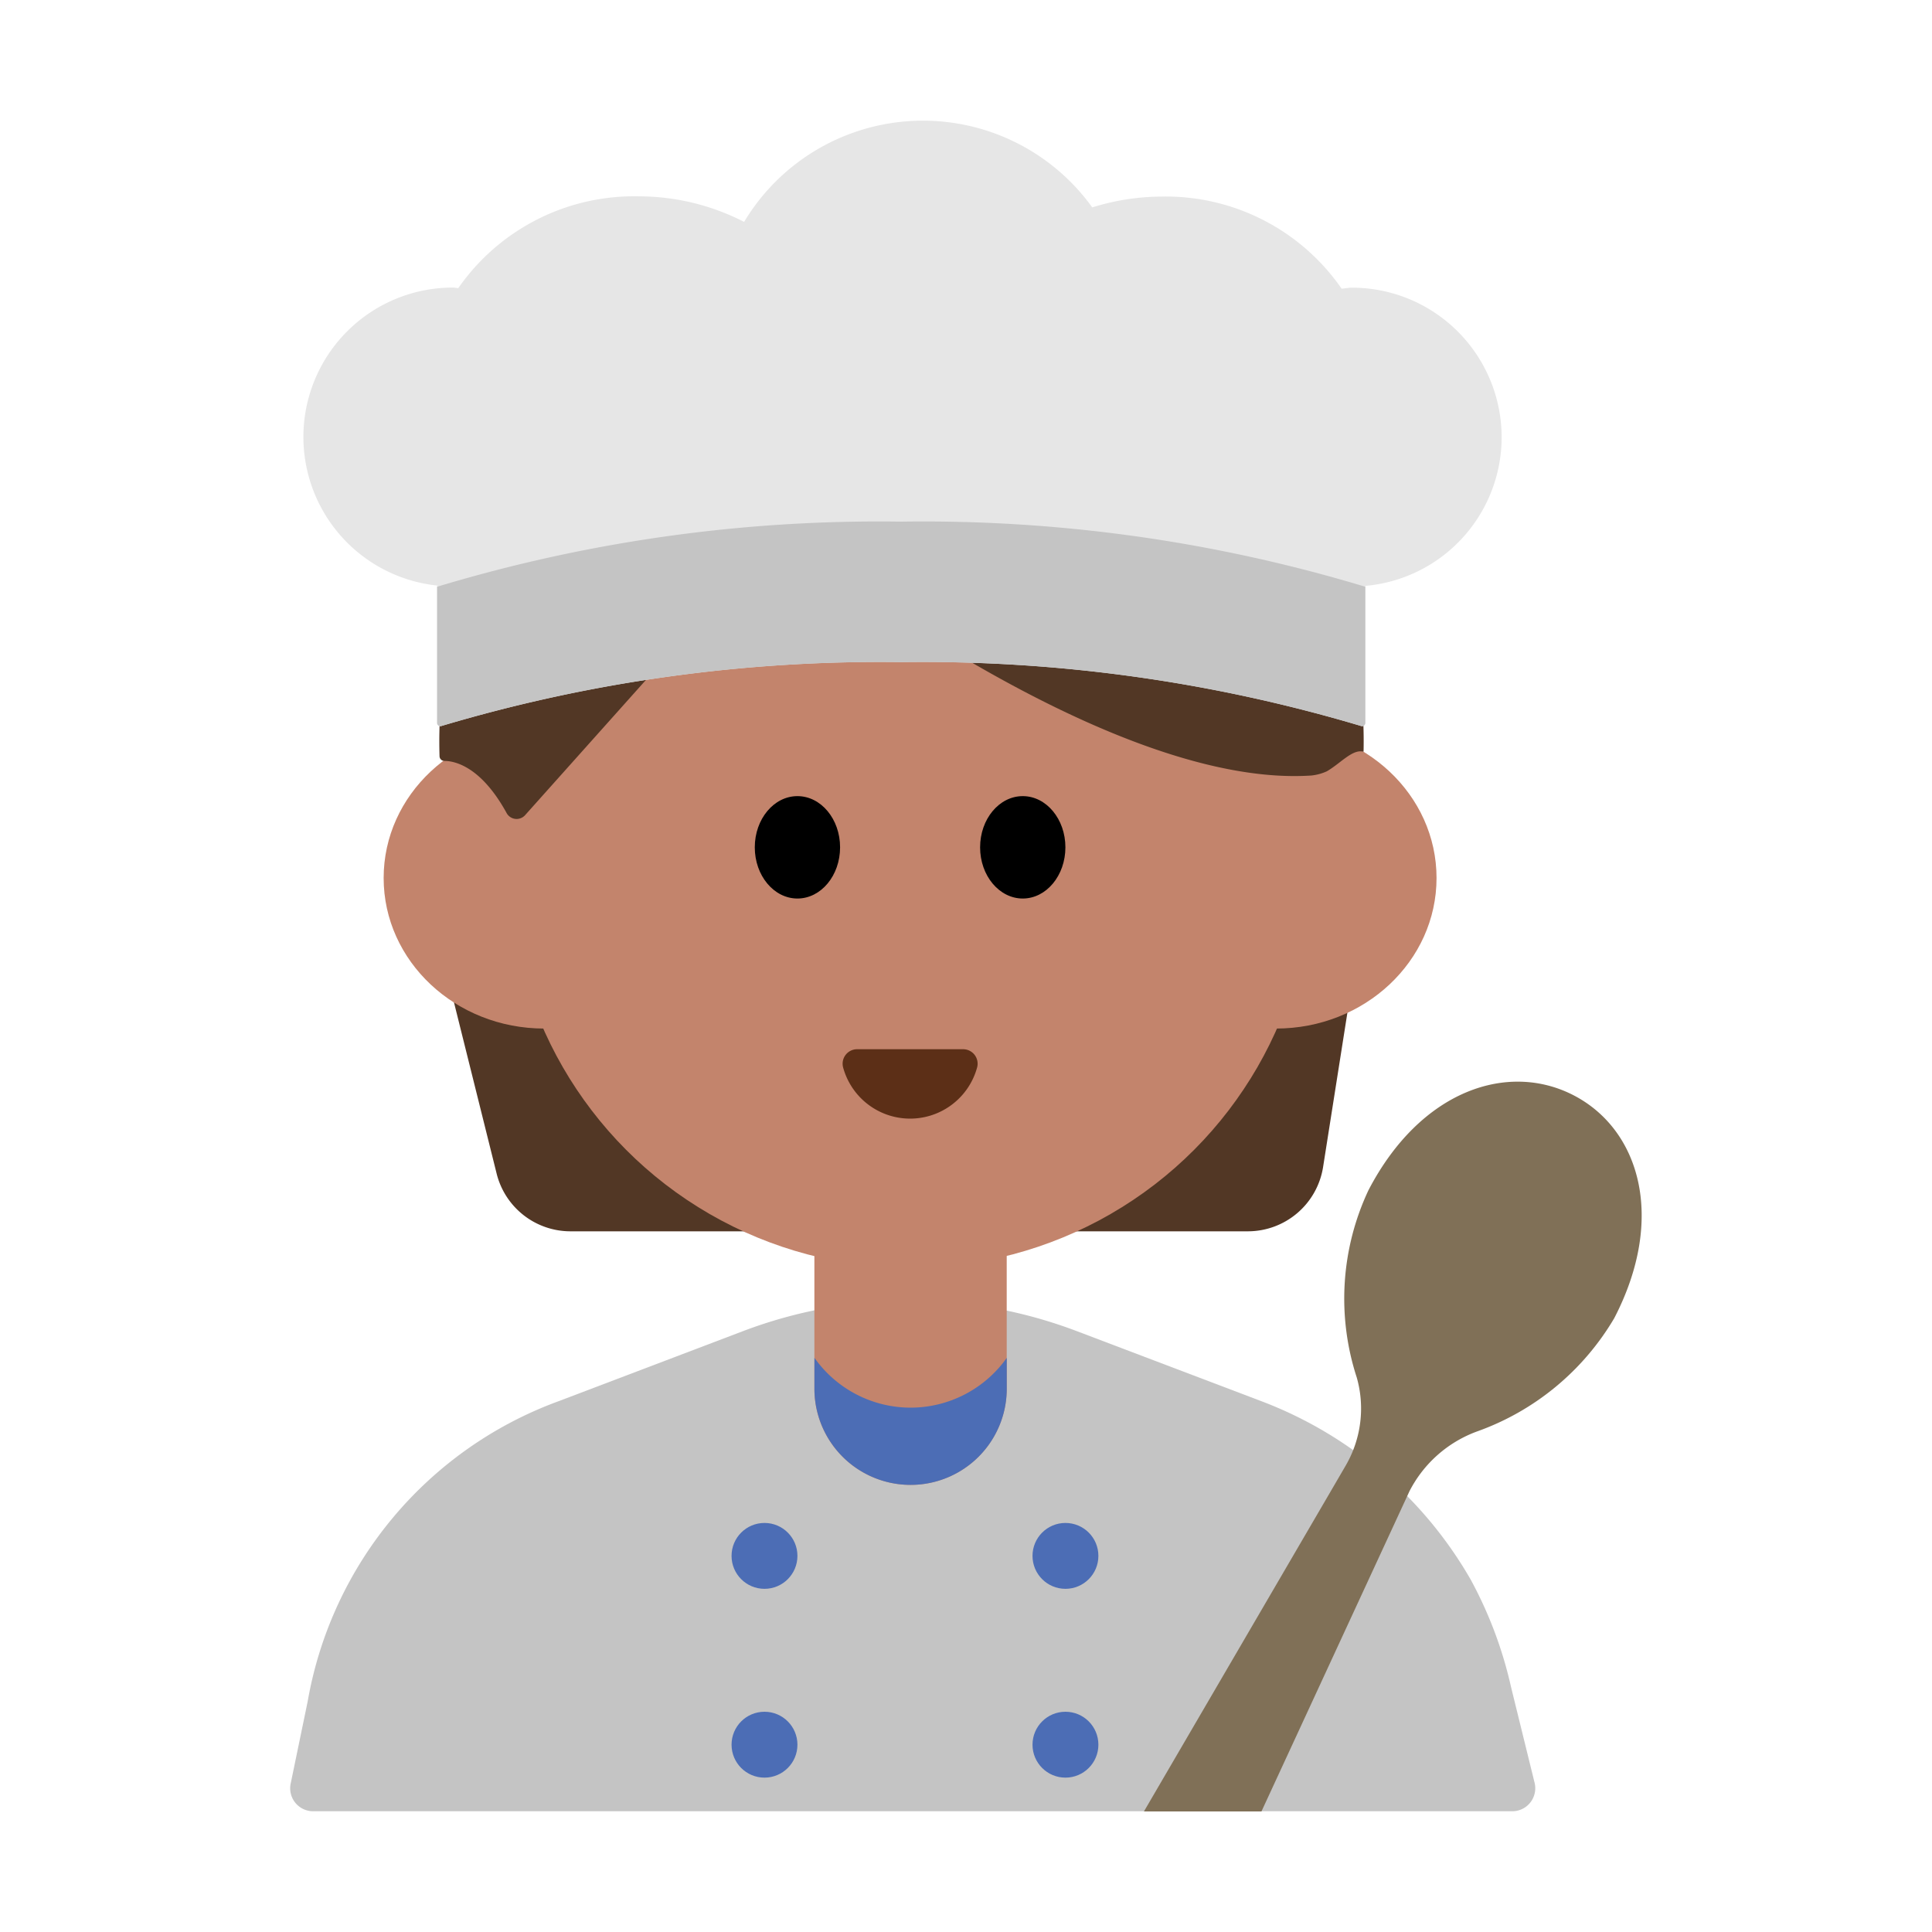 <svg id="Layer_1" data-name="Layer 1" xmlns="http://www.w3.org/2000/svg" viewBox="0 0 40 40"><defs><style>.cls-1{fill:#c4c4c4;}.cls-2{fill:#523725;}.cls-3{fill:#c3846c;}.cls-4{fill:#5c2f17;}.cls-5{fill:#4c6db5;}.cls-6{fill:#e6e6e6;}.cls-7{fill:#807057;}.cls-8{fill:none;}</style></defs><path class="cls-1" d="M26.123,29.013,22.3,27.562a9.738,9.738,0,0,0-6.923,0l-3.819,1.451a8.1,8.1,0,0,0-5.187,6.209l-.353,1.706a.475.475,0,0,0,.466.572H31.31a.476.476,0,0,0,.462-.59l-.488-1.984a8.579,8.579,0,0,0-.836-2.224A8.442,8.442,0,0,0,26.123,29.013Z"/><path class="cls-2" d="M9.336,20.5l.945,3.793a1.575,1.575,0,0,0,1.529,1.2H25.836a1.577,1.577,0,0,0,1.557-1.33L27.97,20.5Z"/><circle class="cls-3" cx="18.843" cy="17.945" r="8.302"/><ellipse class="cls-3" cx="11.266" cy="18.178" rx="3.323" ry="3.117"/><ellipse class="cls-3" cx="26.419" cy="18.178" rx="3.323" ry="3.117"/><path class="cls-2" d="M28.231,15.564a9.572,9.572,0,0,0-18.984-1.95,10.011,10.011,0,0,0-.147,2.04.1.1,0,0,0,.1.1c.212,0,.755.111,1.285,1.072a.236.236,0,0,0,.384.054l5.248-5.872s6.648,5.339,11.036,5.048a1.034,1.034,0,0,0,.318-.087C27.761,15.8,28.006,15.5,28.231,15.564Z"/><ellipse cx="16.51" cy="17.543" rx="0.883" ry="1.06"/><ellipse cx="21.175" cy="17.543" rx="0.883" ry="1.06"/><path class="cls-4" d="M19.942,21.723a.3.3,0,0,1,.287.382,1.438,1.438,0,0,1-2.772,0,.3.3,0,0,1,.287-.382Z"/><path class="cls-3" d="M16.862,24.973h3.981a0,0,0,0,1,0,0v3.779a1.991,1.991,0,0,1-1.991,1.991h0a1.991,1.991,0,0,1-1.991-1.991V24.973A0,0,0,0,1,16.862,24.973Z"/><path class="cls-5" d="M18.853,29.144a2.44,2.44,0,0,1-1.991-1.032v.64a1.991,1.991,0,1,0,3.982,0v-.639A2.442,2.442,0,0,1,18.853,29.144Z"/><circle class="cls-5" cx="15.828" cy="32.213" r="0.682"/><circle class="cls-5" cx="22.059" cy="32.213" r="0.682"/><circle class="cls-5" cx="15.828" cy="36.122" r="0.682"/><circle class="cls-5" cx="22.059" cy="36.122" r="0.682"/><path class="cls-6" d="M31.09,9.056a3.1,3.1,0,0,0-3.1-3.1c-.073,0-.141.016-.213.021a4.427,4.427,0,0,0-3.74-1.907,4.877,4.877,0,0,0-1.423.224,4.319,4.319,0,0,0-7.208.3,4.785,4.785,0,0,0-2.183-.529,4.431,4.431,0,0,0-3.734,1.9c-.036,0-.07-.011-.106-.011a3.093,3.093,0,0,0-.332,6.169v2.841a.067.067,0,0,0,.089.066,31.758,31.758,0,0,1,9.519-1.322,31.765,31.765,0,0,1,9.52,1.322.068.068,0,0,0,.089-.066V12.13A3.092,3.092,0,0,0,31.09,9.056Z"/><path class="cls-1" d="M9.05,14.965a.067.067,0,0,0,.089.066,31.758,31.758,0,0,1,9.519-1.322,31.765,31.765,0,0,1,9.52,1.322.068.068,0,0,0,.089-.066V12.148A31.625,31.625,0,0,0,18.658,10.8,31.623,31.623,0,0,0,9.05,12.148Z"/><path class="cls-7" d="M32.586,22.68c-1.355-.706-3.168-.12-4.252,1.959a5.275,5.275,0,0,0-.244,3.88,2.351,2.351,0,0,1-.228,1.823l-.269.462-3.909,6.7h2.433L28.9,31.483l.283-.612a2.563,2.563,0,0,1,1.394-1.233,5.4,5.4,0,0,0,2.844-2.346C34.5,25.212,33.942,23.386,32.586,22.68Z"/><rect class="cls-8" width="40" height="40"/></svg>